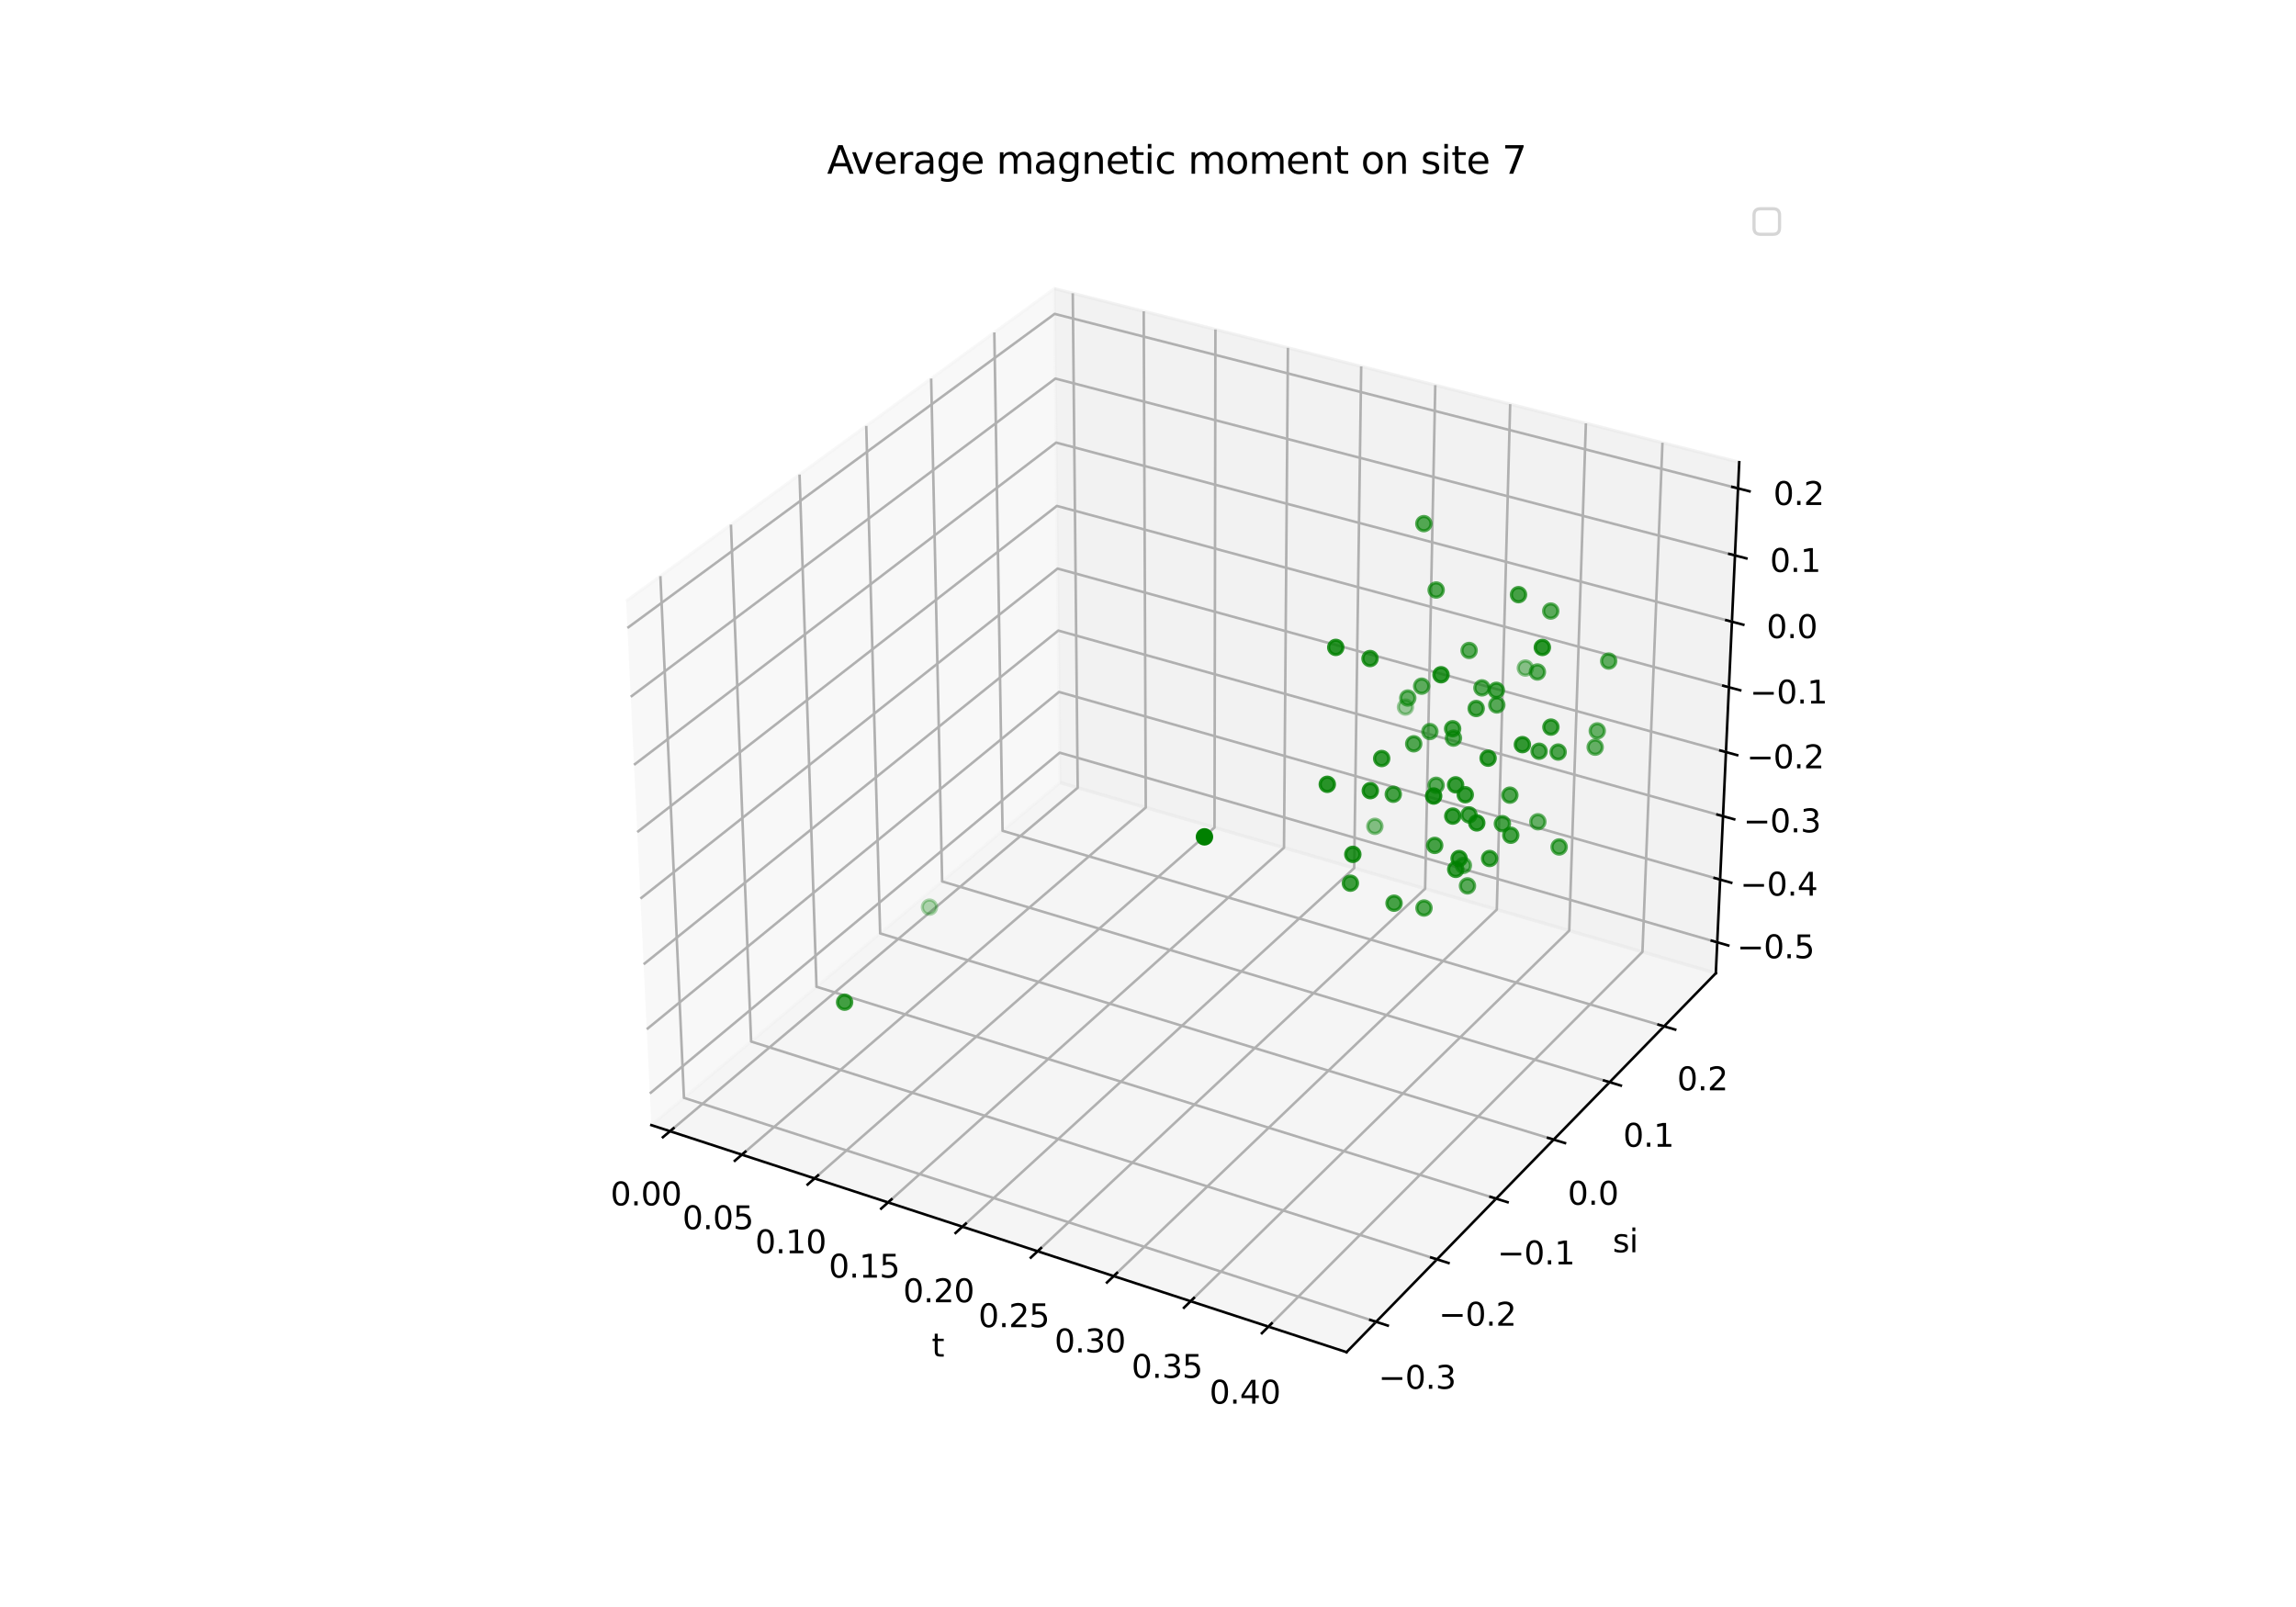 <?xml version="1.0" encoding="utf-8" standalone="no"?>
<!DOCTYPE svg PUBLIC "-//W3C//DTD SVG 1.1//EN"
  "http://www.w3.org/Graphics/SVG/1.1/DTD/svg11.dtd">
<svg xmlns:xlink="http://www.w3.org/1999/xlink" width="720pt" height="504pt" viewBox="0 0 720 504" xmlns="http://www.w3.org/2000/svg" version="1.1">
 <defs>
  <style type="text/css">*{stroke-linejoin: round; stroke-linecap: butt}</style>
 </defs>
 <g id="figure_1">
  <g id="patch_1">
   <path d="M 0 504 
L 720 504 
L 720 0 
L 0 0 
z
" style="fill: #ffffff"/>
  </g>
  <g id="patch_2">
   <path d="M 174.96 448.56 
L 563.04 448.56 
L 563.04 60.48 
L 174.96 60.48 
z
" style="fill: #ffffff"/>
  </g>
  <g id="pane3d_1">
   <g id="patch_3">
    <path d="M 204.263 352.872 
L 332.419 245.448 
L 330.638 90.525 
L 196.348 188.523 
" style="fill: #f2f2f2; opacity: 0.5; stroke: #f2f2f2; stroke-linejoin: miter"/>
   </g>
  </g>
  <g id="pane3d_2">
   <g id="patch_4">
    <path d="M 332.419 245.448 
L 538.065 305.222 
L 545.404 144.961 
L 330.638 90.525 
" style="fill: #e6e6e6; opacity: 0.5; stroke: #e6e6e6; stroke-linejoin: miter"/>
   </g>
  </g>
  <g id="pane3d_3">
   <g id="patch_5">
    <path d="M 204.263 352.872 
L 422.257 424.069 
L 538.065 305.222 
L 332.419 245.448 
" style="fill: #ececec; opacity: 0.5; stroke: #ececec; stroke-linejoin: miter"/>
   </g>
  </g>
  <g id="axis3d_1">
   <g id="line2d_1">
    <path d="M 204.263 352.872 
L 422.257 424.069 
" style="fill: none; stroke: #000000; stroke-width: 0.8; stroke-linecap: square"/>
   </g>
   <g id="text_1">
    <!-- t -->
    <g transform="translate(292.177 425.472) scale(0.1 -0.1)">
     <defs>
      <path id="DejaVuSans-74" d="M 1172 4494 
L 1172 3500 
L 2356 3500 
L 2356 3053 
L 1172 3053 
L 1172 1153 
Q 1172 725 1289 603 
Q 1406 481 1766 481 
L 2356 481 
L 2356 0 
L 1766 0 
Q 1100 0 847 248 
Q 594 497 594 1153 
L 594 3053 
L 172 3053 
L 172 3500 
L 594 3500 
L 594 4494 
L 1172 4494 
z
" transform="scale(0.016)"/>
     </defs>
     <use xlink:href="#DejaVuSans-74"/>
    </g>
   </g>
   <g id="Line3DCollection_1">
    <path d="M 210.107 354.781 
L 337.956 247.058 
L 336.408 91.987 
" style="fill: none; stroke: #b0b0b0; stroke-width: 0.8"/>
    <path d="M 232.646 362.142 
L 359.298 253.261 
L 358.657 97.627 
" style="fill: none; stroke: #b0b0b0; stroke-width: 0.8"/>
    <path d="M 255.439 369.586 
L 380.86 259.528 
L 381.146 103.327 
" style="fill: none; stroke: #b0b0b0; stroke-width: 0.8"/>
    <path d="M 278.49 377.115 
L 402.646 265.861 
L 403.877 109.089 
" style="fill: none; stroke: #b0b0b0; stroke-width: 0.8"/>
    <path d="M 301.803 384.729 
L 424.659 272.259 
L 426.856 114.913 
" style="fill: none; stroke: #b0b0b0; stroke-width: 0.8"/>
    <path d="M 325.383 392.43 
L 446.903 278.724 
L 450.087 120.801 
" style="fill: none; stroke: #b0b0b0; stroke-width: 0.8"/>
    <path d="M 349.234 400.22 
L 469.38 285.258 
L 473.572 126.754 
" style="fill: none; stroke: #b0b0b0; stroke-width: 0.8"/>
    <path d="M 373.361 408.099 
L 492.096 291.86 
L 497.318 132.773 
" style="fill: none; stroke: #b0b0b0; stroke-width: 0.8"/>
    <path d="M 397.769 416.071 
L 515.054 298.533 
L 521.327 138.859 
" style="fill: none; stroke: #b0b0b0; stroke-width: 0.8"/>
   </g>
   <g id="xtick_1">
    <g id="line2d_2">
     <path d="M 211.22 353.843 
L 207.876 356.66 
" style="fill: none; stroke: #000000; stroke-width: 0.8; stroke-linecap: square"/>
    </g>
    <g id="text_2">
     <!-- 0.00 -->
     <g transform="translate(191.449 378.037) scale(0.1 -0.1)">
      <defs>
       <path id="DejaVuSans-30" d="M 2034 4250 
Q 1547 4250 1301 3770 
Q 1056 3291 1056 2328 
Q 1056 1369 1301 889 
Q 1547 409 2034 409 
Q 2525 409 2770 889 
Q 3016 1369 3016 2328 
Q 3016 3291 2770 3770 
Q 2525 4250 2034 4250 
z
M 2034 4750 
Q 2819 4750 3233 4129 
Q 3647 3509 3647 2328 
Q 3647 1150 3233 529 
Q 2819 -91 2034 -91 
Q 1250 -91 836 529 
Q 422 1150 422 2328 
Q 422 3509 836 4129 
Q 1250 4750 2034 4750 
z
" transform="scale(0.016)"/>
       <path id="DejaVuSans-2e" d="M 684 794 
L 1344 794 
L 1344 0 
L 684 0 
L 684 794 
z
" transform="scale(0.016)"/>
      </defs>
      <use xlink:href="#DejaVuSans-30"/>
      <use xlink:href="#DejaVuSans-2e" x="63.623"/>
      <use xlink:href="#DejaVuSans-30" x="95.41"/>
      <use xlink:href="#DejaVuSans-30" x="159.033"/>
     </g>
    </g>
   </g>
   <g id="xtick_2">
    <g id="line2d_3">
     <path d="M 233.75 361.194 
L 230.435 364.043 
" style="fill: none; stroke: #000000; stroke-width: 0.8; stroke-linecap: square"/>
    </g>
    <g id="text_3">
     <!-- 0.05 -->
     <g transform="translate(214.004 385.505) scale(0.1 -0.1)">
      <defs>
       <path id="DejaVuSans-35" d="M 691 4666 
L 3169 4666 
L 3169 4134 
L 1269 4134 
L 1269 2991 
Q 1406 3038 1543 3061 
Q 1681 3084 1819 3084 
Q 2600 3084 3056 2656 
Q 3513 2228 3513 1497 
Q 3513 744 3044 326 
Q 2575 -91 1722 -91 
Q 1428 -91 1123 -41 
Q 819 9 494 109 
L 494 744 
Q 775 591 1075 516 
Q 1375 441 1709 441 
Q 2250 441 2565 725 
Q 2881 1009 2881 1497 
Q 2881 1984 2565 2268 
Q 2250 2553 1709 2553 
Q 1456 2553 1204 2497 
Q 953 2441 691 2322 
L 691 4666 
z
" transform="scale(0.016)"/>
      </defs>
      <use xlink:href="#DejaVuSans-30"/>
      <use xlink:href="#DejaVuSans-2e" x="63.623"/>
      <use xlink:href="#DejaVuSans-30" x="95.41"/>
      <use xlink:href="#DejaVuSans-35" x="159.033"/>
     </g>
    </g>
   </g>
   <g id="xtick_3">
    <g id="line2d_4">
     <path d="M 256.532 368.627 
L 253.249 371.509 
" style="fill: none; stroke: #000000; stroke-width: 0.8; stroke-linecap: square"/>
    </g>
    <g id="text_4">
     <!-- 0.10 -->
     <g transform="translate(236.813 393.057) scale(0.1 -0.1)">
      <defs>
       <path id="DejaVuSans-31" d="M 794 531 
L 1825 531 
L 1825 4091 
L 703 3866 
L 703 4441 
L 1819 4666 
L 2450 4666 
L 2450 531 
L 3481 531 
L 3481 0 
L 794 0 
L 794 531 
z
" transform="scale(0.016)"/>
      </defs>
      <use xlink:href="#DejaVuSans-30"/>
      <use xlink:href="#DejaVuSans-2e" x="63.623"/>
      <use xlink:href="#DejaVuSans-31" x="95.41"/>
      <use xlink:href="#DejaVuSans-30" x="159.033"/>
     </g>
    </g>
   </g>
   <g id="xtick_4">
    <g id="line2d_5">
     <path d="M 279.573 376.145 
L 276.321 379.059 
" style="fill: none; stroke: #000000; stroke-width: 0.8; stroke-linecap: square"/>
    </g>
    <g id="text_5">
     <!-- 0.15 -->
     <g transform="translate(259.881 400.695) scale(0.1 -0.1)">
      <use xlink:href="#DejaVuSans-30"/>
      <use xlink:href="#DejaVuSans-2e" x="63.623"/>
      <use xlink:href="#DejaVuSans-31" x="95.41"/>
      <use xlink:href="#DejaVuSans-35" x="159.033"/>
     </g>
    </g>
   </g>
   <g id="xtick_5">
    <g id="line2d_6">
     <path d="M 302.875 383.748 
L 299.655 386.695 
" style="fill: none; stroke: #000000; stroke-width: 0.8; stroke-linecap: square"/>
    </g>
    <g id="text_6">
     <!-- 0.20 -->
     <g transform="translate(283.212 408.42) scale(0.1 -0.1)">
      <defs>
       <path id="DejaVuSans-32" d="M 1228 531 
L 3431 531 
L 3431 0 
L 469 0 
L 469 531 
Q 828 903 1448 1529 
Q 2069 2156 2228 2338 
Q 2531 2678 2651 2914 
Q 2772 3150 2772 3378 
Q 2772 3750 2511 3984 
Q 2250 4219 1831 4219 
Q 1534 4219 1204 4116 
Q 875 4013 500 3803 
L 500 4441 
Q 881 4594 1212 4672 
Q 1544 4750 1819 4750 
Q 2544 4750 2975 4387 
Q 3406 4025 3406 3419 
Q 3406 3131 3298 2873 
Q 3191 2616 2906 2266 
Q 2828 2175 2409 1742 
Q 1991 1309 1228 531 
z
" transform="scale(0.016)"/>
      </defs>
      <use xlink:href="#DejaVuSans-30"/>
      <use xlink:href="#DejaVuSans-2e" x="63.623"/>
      <use xlink:href="#DejaVuSans-32" x="95.41"/>
      <use xlink:href="#DejaVuSans-30" x="159.033"/>
     </g>
    </g>
   </g>
   <g id="xtick_6">
    <g id="line2d_7">
     <path d="M 326.443 391.437 
L 323.257 394.419 
" style="fill: none; stroke: #000000; stroke-width: 0.8; stroke-linecap: square"/>
    </g>
    <g id="text_7">
     <!-- 0.25 -->
     <g transform="translate(306.811 416.233) scale(0.1 -0.1)">
      <use xlink:href="#DejaVuSans-30"/>
      <use xlink:href="#DejaVuSans-2e" x="63.623"/>
      <use xlink:href="#DejaVuSans-32" x="95.41"/>
      <use xlink:href="#DejaVuSans-35" x="159.033"/>
     </g>
    </g>
   </g>
   <g id="xtick_7">
    <g id="line2d_8">
     <path d="M 350.283 399.216 
L 347.131 402.231 
" style="fill: none; stroke: #000000; stroke-width: 0.8; stroke-linecap: square"/>
    </g>
    <g id="text_8">
     <!-- 0.30 -->
     <g transform="translate(330.681 424.137) scale(0.1 -0.1)">
      <defs>
       <path id="DejaVuSans-33" d="M 2597 2516 
Q 3050 2419 3304 2112 
Q 3559 1806 3559 1356 
Q 3559 666 3084 287 
Q 2609 -91 1734 -91 
Q 1441 -91 1130 -33 
Q 819 25 488 141 
L 488 750 
Q 750 597 1062 519 
Q 1375 441 1716 441 
Q 2309 441 2620 675 
Q 2931 909 2931 1356 
Q 2931 1769 2642 2001 
Q 2353 2234 1838 2234 
L 1294 2234 
L 1294 2753 
L 1863 2753 
Q 2328 2753 2575 2939 
Q 2822 3125 2822 3475 
Q 2822 3834 2567 4026 
Q 2313 4219 1838 4219 
Q 1578 4219 1281 4162 
Q 984 4106 628 3988 
L 628 4550 
Q 988 4650 1302 4700 
Q 1616 4750 1894 4750 
Q 2613 4750 3031 4423 
Q 3450 4097 3450 3541 
Q 3450 3153 3228 2886 
Q 3006 2619 2597 2516 
z
" transform="scale(0.016)"/>
      </defs>
      <use xlink:href="#DejaVuSans-30"/>
      <use xlink:href="#DejaVuSans-2e" x="63.623"/>
      <use xlink:href="#DejaVuSans-33" x="95.41"/>
      <use xlink:href="#DejaVuSans-30" x="159.033"/>
     </g>
    </g>
   </g>
   <g id="xtick_8">
    <g id="line2d_9">
     <path d="M 374.398 407.084 
L 371.282 410.135 
" style="fill: none; stroke: #000000; stroke-width: 0.8; stroke-linecap: square"/>
    </g>
    <g id="text_9">
     <!-- 0.35 -->
     <g transform="translate(354.829 432.132) scale(0.1 -0.1)">
      <use xlink:href="#DejaVuSans-30"/>
      <use xlink:href="#DejaVuSans-2e" x="63.623"/>
      <use xlink:href="#DejaVuSans-33" x="95.41"/>
      <use xlink:href="#DejaVuSans-35" x="159.033"/>
     </g>
    </g>
   </g>
   <g id="xtick_9">
    <g id="line2d_10">
     <path d="M 398.794 415.044 
L 395.714 418.13 
" style="fill: none; stroke: #000000; stroke-width: 0.8; stroke-linecap: square"/>
    </g>
    <g id="text_10">
     <!-- 0.40 -->
     <g transform="translate(379.258 440.221) scale(0.1 -0.1)">
      <defs>
       <path id="DejaVuSans-34" d="M 2419 4116 
L 825 1625 
L 2419 1625 
L 2419 4116 
z
M 2253 4666 
L 3047 4666 
L 3047 1625 
L 3713 1625 
L 3713 1100 
L 3047 1100 
L 3047 0 
L 2419 0 
L 2419 1100 
L 313 1100 
L 313 1709 
L 2253 4666 
z
" transform="scale(0.016)"/>
      </defs>
      <use xlink:href="#DejaVuSans-30"/>
      <use xlink:href="#DejaVuSans-2e" x="63.623"/>
      <use xlink:href="#DejaVuSans-34" x="95.41"/>
      <use xlink:href="#DejaVuSans-30" x="159.033"/>
     </g>
    </g>
   </g>
  </g>
  <g id="axis3d_2">
   <g id="line2d_11">
    <path d="M 538.065 305.222 
L 422.257 424.069 
" style="fill: none; stroke: #000000; stroke-width: 0.8; stroke-linecap: square"/>
   </g>
   <g id="text_11">
    <!-- si -->
    <g transform="translate(505.72 392.744) scale(0.1 -0.1)">
     <defs>
      <path id="DejaVuSans-73" d="M 2834 3397 
L 2834 2853 
Q 2591 2978 2328 3040 
Q 2066 3103 1784 3103 
Q 1356 3103 1142 2972 
Q 928 2841 928 2578 
Q 928 2378 1081 2264 
Q 1234 2150 1697 2047 
L 1894 2003 
Q 2506 1872 2764 1633 
Q 3022 1394 3022 966 
Q 3022 478 2636 193 
Q 2250 -91 1575 -91 
Q 1294 -91 989 -36 
Q 684 19 347 128 
L 347 722 
Q 666 556 975 473 
Q 1284 391 1588 391 
Q 1994 391 2212 530 
Q 2431 669 2431 922 
Q 2431 1156 2273 1281 
Q 2116 1406 1581 1522 
L 1381 1569 
Q 847 1681 609 1914 
Q 372 2147 372 2553 
Q 372 3047 722 3315 
Q 1072 3584 1716 3584 
Q 2034 3584 2315 3537 
Q 2597 3491 2834 3397 
z
" transform="scale(0.016)"/>
      <path id="DejaVuSans-69" d="M 603 3500 
L 1178 3500 
L 1178 0 
L 603 0 
L 603 3500 
z
M 603 4863 
L 1178 4863 
L 1178 4134 
L 603 4134 
L 603 4863 
z
" transform="scale(0.016)"/>
     </defs>
     <use xlink:href="#DejaVuSans-73"/>
     <use xlink:href="#DejaVuSans-69" x="52.1"/>
    </g>
   </g>
   <g id="Line3DCollection_2">
    <path d="M 207.091 180.683 
L 214.479 344.308 
L 431.527 414.556 
" style="fill: none; stroke: #b0b0b0; stroke-width: 0.8"/>
    <path d="M 229.218 164.536 
L 235.542 326.653 
L 450.617 394.965 
" style="fill: none; stroke: #b0b0b0; stroke-width: 0.8"/>
    <path d="M 250.729 148.839 
L 256.043 309.469 
L 469.171 375.924 
" style="fill: none; stroke: #b0b0b0; stroke-width: 0.8"/>
    <path d="M 271.648 133.573 
L 276.004 292.737 
L 487.211 357.41 
" style="fill: none; stroke: #b0b0b0; stroke-width: 0.8"/>
    <path d="M 292 118.721 
L 295.446 276.44 
L 504.759 339.401 
" style="fill: none; stroke: #b0b0b0; stroke-width: 0.8"/>
    <path d="M 311.807 104.266 
L 314.39 260.561 
L 521.835 321.878 
" style="fill: none; stroke: #b0b0b0; stroke-width: 0.8"/>
   </g>
   <g id="xtick_10">
    <g id="line2d_12">
     <path d="M 429.698 413.964 
L 435.19 415.741 
" style="fill: none; stroke: #000000; stroke-width: 0.8; stroke-linecap: square"/>
    </g>
    <g id="text_12">
     <!-- −0.3 -->
     <g transform="translate(432.252 435.562) scale(0.1 -0.1)">
      <defs>
       <path id="DejaVuSans-2212" d="M 678 2272 
L 4684 2272 
L 4684 1741 
L 678 1741 
L 678 2272 
z
" transform="scale(0.016)"/>
      </defs>
      <use xlink:href="#DejaVuSans-2212"/>
      <use xlink:href="#DejaVuSans-30" x="83.789"/>
      <use xlink:href="#DejaVuSans-2e" x="147.412"/>
      <use xlink:href="#DejaVuSans-33" x="179.199"/>
     </g>
    </g>
   </g>
   <g id="xtick_11">
    <g id="line2d_13">
     <path d="M 448.806 394.39 
L 454.244 396.117 
" style="fill: none; stroke: #000000; stroke-width: 0.8; stroke-linecap: square"/>
    </g>
    <g id="text_13">
     <!-- −0.2 -->
     <g transform="translate(451.167 415.772) scale(0.1 -0.1)">
      <use xlink:href="#DejaVuSans-2212"/>
      <use xlink:href="#DejaVuSans-30" x="83.789"/>
      <use xlink:href="#DejaVuSans-2e" x="147.412"/>
      <use xlink:href="#DejaVuSans-32" x="179.199"/>
     </g>
    </g>
   </g>
   <g id="xtick_12">
    <g id="line2d_14">
     <path d="M 467.378 375.365 
L 472.762 377.044 
" style="fill: none; stroke: #000000; stroke-width: 0.8; stroke-linecap: square"/>
    </g>
    <g id="text_14">
     <!-- −0.1 -->
     <g transform="translate(469.55 396.538) scale(0.1 -0.1)">
      <use xlink:href="#DejaVuSans-2212"/>
      <use xlink:href="#DejaVuSans-30" x="83.789"/>
      <use xlink:href="#DejaVuSans-2e" x="147.412"/>
      <use xlink:href="#DejaVuSans-31" x="179.199"/>
     </g>
    </g>
   </g>
   <g id="xtick_13">
    <g id="line2d_15">
     <path d="M 485.435 356.866 
L 490.768 358.499 
" style="fill: none; stroke: #000000; stroke-width: 0.8; stroke-linecap: square"/>
    </g>
    <g id="text_15">
     <!-- 0.0 -->
     <g transform="translate(491.614 377.837) scale(0.1 -0.1)">
      <use xlink:href="#DejaVuSans-30"/>
      <use xlink:href="#DejaVuSans-2e" x="63.623"/>
      <use xlink:href="#DejaVuSans-30" x="95.41"/>
     </g>
    </g>
   </g>
   <g id="xtick_14">
    <g id="line2d_16">
     <path d="M 503.001 338.872 
L 508.282 340.461 
" style="fill: none; stroke: #000000; stroke-width: 0.8; stroke-linecap: square"/>
    </g>
    <g id="text_16">
     <!-- 0.1 -->
     <g transform="translate(509 359.646) scale(0.1 -0.1)">
      <use xlink:href="#DejaVuSans-30"/>
      <use xlink:href="#DejaVuSans-2e" x="63.623"/>
      <use xlink:href="#DejaVuSans-31" x="95.41"/>
     </g>
    </g>
   </g>
   <g id="xtick_15">
    <g id="line2d_17">
     <path d="M 520.093 321.363 
L 525.323 322.909 
" style="fill: none; stroke: #000000; stroke-width: 0.8; stroke-linecap: square"/>
    </g>
    <g id="text_17">
     <!-- 0.2 -->
     <g transform="translate(525.918 341.945) scale(0.1 -0.1)">
      <use xlink:href="#DejaVuSans-30"/>
      <use xlink:href="#DejaVuSans-2e" x="63.623"/>
      <use xlink:href="#DejaVuSans-32" x="95.41"/>
     </g>
    </g>
   </g>
  </g>
  <g id="axis3d_3">
   <g id="line2d_18">
    <path d="M 538.065 305.222 
L 545.404 144.961 
" style="fill: none; stroke: #000000; stroke-width: 0.8; stroke-linecap: square"/>
   </g>
   <g id="Line3DCollection_3">
    <path d="M 538.509 295.528 
L 332.311 236.059 
L 203.785 342.947 
" style="fill: none; stroke: #b0b0b0; stroke-width: 0.8"/>
    <path d="M 539.41 275.86 
L 332.092 217.016 
L 202.815 322.803 
" style="fill: none; stroke: #b0b0b0; stroke-width: 0.8"/>
    <path d="M 540.32 255.975 
L 331.871 197.772 
L 201.834 302.428 
" style="fill: none; stroke: #b0b0b0; stroke-width: 0.8"/>
    <path d="M 541.241 235.869 
L 331.648 178.325 
L 200.841 281.818 
" style="fill: none; stroke: #b0b0b0; stroke-width: 0.8"/>
    <path d="M 542.172 215.54 
L 331.422 158.672 
L 199.837 260.97 
" style="fill: none; stroke: #b0b0b0; stroke-width: 0.8"/>
    <path d="M 543.113 194.982 
L 331.193 138.809 
L 198.821 239.879 
" style="fill: none; stroke: #b0b0b0; stroke-width: 0.8"/>
    <path d="M 544.065 174.192 
L 330.962 118.733 
L 197.794 218.541 
" style="fill: none; stroke: #b0b0b0; stroke-width: 0.8"/>
    <path d="M 545.028 153.167 
L 330.729 98.441 
L 196.754 196.951 
" style="fill: none; stroke: #b0b0b0; stroke-width: 0.8"/>
   </g>
   <g id="xtick_16">
    <g id="line2d_19">
     <path d="M 536.778 295.029 
L 541.975 296.528 
" style="fill: none; stroke: #000000; stroke-width: 0.8; stroke-linecap: square"/>
    </g>
    <g id="text_18">
     <!-- −0.5 -->
     <g transform="translate(544.682 300.532) scale(0.1 -0.1)">
      <use xlink:href="#DejaVuSans-2212"/>
      <use xlink:href="#DejaVuSans-30" x="83.789"/>
      <use xlink:href="#DejaVuSans-2e" x="147.412"/>
      <use xlink:href="#DejaVuSans-35" x="179.199"/>
     </g>
    </g>
   </g>
   <g id="xtick_17">
    <g id="line2d_20">
     <path d="M 537.669 275.366 
L 542.895 276.849 
" style="fill: none; stroke: #000000; stroke-width: 0.8; stroke-linecap: square"/>
    </g>
    <g id="text_19">
     <!-- −0.4 -->
     <g transform="translate(545.681 280.891) scale(0.1 -0.1)">
      <use xlink:href="#DejaVuSans-2212"/>
      <use xlink:href="#DejaVuSans-30" x="83.789"/>
      <use xlink:href="#DejaVuSans-2e" x="147.412"/>
      <use xlink:href="#DejaVuSans-34" x="179.199"/>
     </g>
    </g>
   </g>
   <g id="xtick_18">
    <g id="line2d_21">
     <path d="M 538.57 255.486 
L 543.826 256.954 
" style="fill: none; stroke: #000000; stroke-width: 0.8; stroke-linecap: square"/>
    </g>
    <g id="text_20">
     <!-- −0.3 -->
     <g transform="translate(546.691 261.033) scale(0.1 -0.1)">
      <use xlink:href="#DejaVuSans-2212"/>
      <use xlink:href="#DejaVuSans-30" x="83.789"/>
      <use xlink:href="#DejaVuSans-2e" x="147.412"/>
      <use xlink:href="#DejaVuSans-33" x="179.199"/>
     </g>
    </g>
   </g>
   <g id="xtick_19">
    <g id="line2d_22">
     <path d="M 539.48 235.386 
L 544.767 236.837 
" style="fill: none; stroke: #000000; stroke-width: 0.8; stroke-linecap: square"/>
    </g>
    <g id="text_21">
     <!-- −0.2 -->
     <g transform="translate(547.712 240.955) scale(0.1 -0.1)">
      <use xlink:href="#DejaVuSans-2212"/>
      <use xlink:href="#DejaVuSans-30" x="83.789"/>
      <use xlink:href="#DejaVuSans-2e" x="147.412"/>
      <use xlink:href="#DejaVuSans-32" x="179.199"/>
     </g>
    </g>
   </g>
   <g id="xtick_20">
    <g id="line2d_23">
     <path d="M 540.401 215.062 
L 545.718 216.496 
" style="fill: none; stroke: #000000; stroke-width: 0.8; stroke-linecap: square"/>
    </g>
    <g id="text_22">
     <!-- −0.1 -->
     <g transform="translate(548.745 220.654) scale(0.1 -0.1)">
      <use xlink:href="#DejaVuSans-2212"/>
      <use xlink:href="#DejaVuSans-30" x="83.789"/>
      <use xlink:href="#DejaVuSans-2e" x="147.412"/>
      <use xlink:href="#DejaVuSans-31" x="179.199"/>
     </g>
    </g>
   </g>
   <g id="xtick_21">
    <g id="line2d_24">
     <path d="M 541.332 194.51 
L 546.68 195.927 
" style="fill: none; stroke: #000000; stroke-width: 0.8; stroke-linecap: square"/>
    </g>
    <g id="text_23">
     <!-- 0.0 -->
     <g transform="translate(553.979 200.126) scale(0.1 -0.1)">
      <use xlink:href="#DejaVuSans-30"/>
      <use xlink:href="#DejaVuSans-2e" x="63.623"/>
      <use xlink:href="#DejaVuSans-30" x="95.41"/>
     </g>
    </g>
   </g>
   <g id="xtick_22">
    <g id="line2d_25">
     <path d="M 542.274 173.726 
L 547.653 175.126 
" style="fill: none; stroke: #000000; stroke-width: 0.8; stroke-linecap: square"/>
    </g>
    <g id="text_24">
     <!-- 0.1 -->
     <g transform="translate(555.034 179.367) scale(0.1 -0.1)">
      <use xlink:href="#DejaVuSans-30"/>
      <use xlink:href="#DejaVuSans-2e" x="63.623"/>
      <use xlink:href="#DejaVuSans-31" x="95.41"/>
     </g>
    </g>
   </g>
   <g id="xtick_23">
    <g id="line2d_26">
     <path d="M 543.226 152.707 
L 548.637 154.089 
" style="fill: none; stroke: #000000; stroke-width: 0.8; stroke-linecap: square"/>
    </g>
    <g id="text_25">
     <!-- 0.2 -->
     <g transform="translate(556.102 158.374) scale(0.1 -0.1)">
      <use xlink:href="#DejaVuSans-30"/>
      <use xlink:href="#DejaVuSans-2e" x="63.623"/>
      <use xlink:href="#DejaVuSans-32" x="95.41"/>
     </g>
    </g>
   </g>
  </g>
  <g id="axes_1">
   <g id="Path3DCollection_1">
    <defs>
     <path id="C0_0_4d0beed4dd" d="M 0 2.236 
C 0.593 2.236 1.162 2 1.581 1.581 
C 2 1.162 2.236 0.593 2.236 -0 
C 2.236 -0.593 2 -1.162 1.581 -1.581 
C 1.162 -2 0.593 -2.236 0 -2.236 
C -0.593 -2.236 -1.162 -2 -1.581 -1.581 
C -2 -1.162 -2.236 -0.593 -2.236 0 
C -2.236 0.593 -2 1.162 -1.581 1.581 
C -1.162 2 -0.593 2.236 0 2.236 
z
"/>
    </defs>
    <g clip-path="url(#p890b79ab49)">
     <use xlink:href="#C0_0_4d0beed4dd" x="291.469" y="284.499" style="fill: #008000; fill-opacity: 0.3; stroke: #008000; stroke-opacity: 0.3"/>
    </g>
    <g clip-path="url(#p890b79ab49)">
     <use xlink:href="#C0_0_4d0beed4dd" x="440.736" y="221.759" style="fill: #008000; fill-opacity: 0.368; stroke: #008000; stroke-opacity: 0.368"/>
    </g>
    <g clip-path="url(#p890b79ab49)">
     <use xlink:href="#C0_0_4d0beed4dd" x="478.335" y="209.514" style="fill: #008000; fill-opacity: 0.447; stroke: #008000; stroke-opacity: 0.447"/>
    </g>
    <g clip-path="url(#p890b79ab49)">
     <use xlink:href="#C0_0_4d0beed4dd" x="431.142" y="259.16" style="fill: #008000; fill-opacity: 0.468; stroke: #008000; stroke-opacity: 0.468"/>
    </g>
    <g clip-path="url(#p890b79ab49)">
     <use xlink:href="#C0_0_4d0beed4dd" x="500.886" y="229.227" style="fill: #008000; fill-opacity: 0.576; stroke: #008000; stroke-opacity: 0.576"/>
    </g>
    <g clip-path="url(#p890b79ab49)">
     <use xlink:href="#C0_0_4d0beed4dd" x="482.26" y="257.728" style="fill: #008000; fill-opacity: 0.583; stroke: #008000; stroke-opacity: 0.583"/>
    </g>
    <g clip-path="url(#p890b79ab49)">
     <use xlink:href="#C0_0_4d0beed4dd" x="458.91" y="271.414" style="fill: #008000; fill-opacity: 0.584; stroke: #008000; stroke-opacity: 0.584"/>
    </g>
    <g clip-path="url(#p890b79ab49)">
     <use xlink:href="#C0_0_4d0beed4dd" x="500.228" y="234.337" style="fill: #008000; fill-opacity: 0.587; stroke: #008000; stroke-opacity: 0.587"/>
    </g>
    <g clip-path="url(#p890b79ab49)">
     <use xlink:href="#C0_0_4d0beed4dd" x="441.467" y="218.923" style="fill: #008000; fill-opacity: 0.592; stroke: #008000; stroke-opacity: 0.592"/>
    </g>
    <g clip-path="url(#p890b79ab49)">
     <use xlink:href="#C0_0_4d0beed4dd" x="448.394" y="229.43" style="fill: #008000; fill-opacity: 0.603; stroke: #008000; stroke-opacity: 0.603"/>
    </g>
    <g clip-path="url(#p890b79ab49)">
     <use xlink:href="#C0_0_4d0beed4dd" x="504.471" y="207.326" style="fill: #008000; fill-opacity: 0.607; stroke: #008000; stroke-opacity: 0.607"/>
    </g>
    <g clip-path="url(#p890b79ab49)">
     <use xlink:href="#C0_0_4d0beed4dd" x="445.819" y="215.201" style="fill: #008000; fill-opacity: 0.618; stroke: #008000; stroke-opacity: 0.618"/>
    </g>
    <g clip-path="url(#p890b79ab49)">
     <use xlink:href="#C0_0_4d0beed4dd" x="482.112" y="210.755" style="fill: #008000; fill-opacity: 0.62; stroke: #008000; stroke-opacity: 0.62"/>
    </g>
    <g clip-path="url(#p890b79ab49)">
     <use xlink:href="#C0_0_4d0beed4dd" x="486.296" y="191.64" style="fill: #008000; fill-opacity: 0.622; stroke: #008000; stroke-opacity: 0.622"/>
    </g>
    <g clip-path="url(#p890b79ab49)">
     <use xlink:href="#C0_0_4d0beed4dd" x="460.183" y="277.835" style="fill: #008000; fill-opacity: 0.629; stroke: #008000; stroke-opacity: 0.629"/>
    </g>
    <g clip-path="url(#p890b79ab49)">
     <use xlink:href="#C0_0_4d0beed4dd" x="460.702" y="204.002" style="fill: #008000; fill-opacity: 0.632; stroke: #008000; stroke-opacity: 0.632"/>
    </g>
    <g clip-path="url(#p890b79ab49)">
     <use xlink:href="#C0_0_4d0beed4dd" x="450.353" y="246.287" style="fill: #008000; fill-opacity: 0.633; stroke: #008000; stroke-opacity: 0.633"/>
    </g>
    <g clip-path="url(#p890b79ab49)">
     <use xlink:href="#C0_0_4d0beed4dd" x="469.383" y="221.092" style="fill: #008000; fill-opacity: 0.637; stroke: #008000; stroke-opacity: 0.637"/>
    </g>
    <g clip-path="url(#p890b79ab49)">
     <use xlink:href="#C0_0_4d0beed4dd" x="464.718" y="215.74" style="fill: #008000; fill-opacity: 0.642; stroke: #008000; stroke-opacity: 0.642"/>
    </g>
    <g clip-path="url(#p890b79ab49)">
     <use xlink:href="#C0_0_4d0beed4dd" x="455.791" y="231.488" style="fill: #008000; fill-opacity: 0.644; stroke: #008000; stroke-opacity: 0.644"/>
    </g>
    <g clip-path="url(#p890b79ab49)">
     <use xlink:href="#C0_0_4d0beed4dd" x="488.926" y="265.633" style="fill: #008000; fill-opacity: 0.655; stroke: #008000; stroke-opacity: 0.655"/>
    </g>
    <g clip-path="url(#p890b79ab49)">
     <use xlink:href="#C0_0_4d0beed4dd" x="450.365" y="185.043" style="fill: #008000; fill-opacity: 0.66; stroke: #008000; stroke-opacity: 0.66"/>
    </g>
    <g clip-path="url(#p890b79ab49)">
     <use xlink:href="#C0_0_4d0beed4dd" x="446.55" y="284.782" style="fill: #008000; fill-opacity: 0.663; stroke: #008000; stroke-opacity: 0.663"/>
    </g>
    <g clip-path="url(#p890b79ab49)">
     <use xlink:href="#C0_0_4d0beed4dd" x="446.504" y="164.228" style="fill: #008000; fill-opacity: 0.664; stroke: #008000; stroke-opacity: 0.664"/>
    </g>
    <g clip-path="url(#p890b79ab49)">
     <use xlink:href="#C0_0_4d0beed4dd" x="443.327" y="233.278" style="fill: #008000; fill-opacity: 0.669; stroke: #008000; stroke-opacity: 0.669"/>
    </g>
    <g clip-path="url(#p890b79ab49)">
     <use xlink:href="#C0_0_4d0beed4dd" x="473.476" y="249.382" style="fill: #008000; fill-opacity: 0.676; stroke: #008000; stroke-opacity: 0.676"/>
    </g>
    <g clip-path="url(#p890b79ab49)">
     <use xlink:href="#C0_0_4d0beed4dd" x="488.614" y="235.863" style="fill: #008000; fill-opacity: 0.684; stroke: #008000; stroke-opacity: 0.684"/>
    </g>
    <g clip-path="url(#p890b79ab49)">
     <use xlink:href="#C0_0_4d0beed4dd" x="462.912" y="222.207" style="fill: #008000; fill-opacity: 0.698; stroke: #008000; stroke-opacity: 0.698"/>
    </g>
    <g clip-path="url(#p890b79ab49)">
     <use xlink:href="#C0_0_4d0beed4dd" x="482.642" y="235.609" style="fill: #008000; fill-opacity: 0.7; stroke: #008000; stroke-opacity: 0.7"/>
    </g>
    <g clip-path="url(#p890b79ab49)">
     <use xlink:href="#C0_0_4d0beed4dd" x="469.232" y="216.506" style="fill: #008000; fill-opacity: 0.701; stroke: #008000; stroke-opacity: 0.701"/>
    </g>
    <g clip-path="url(#p890b79ab49)">
     <use xlink:href="#C0_0_4d0beed4dd" x="471.131" y="258.33" style="fill: #008000; fill-opacity: 0.703; stroke: #008000; stroke-opacity: 0.703"/>
    </g>
    <g clip-path="url(#p890b79ab49)">
     <use xlink:href="#C0_0_4d0beed4dd" x="476.188" y="186.501" style="fill: #008000; fill-opacity: 0.711; stroke: #008000; stroke-opacity: 0.711"/>
    </g>
    <g clip-path="url(#p890b79ab49)">
     <use xlink:href="#C0_0_4d0beed4dd" x="455.525" y="228.558" style="fill: #008000; fill-opacity: 0.711; stroke: #008000; stroke-opacity: 0.711"/>
    </g>
    <g clip-path="url(#p890b79ab49)">
     <use xlink:href="#C0_0_4d0beed4dd" x="449.909" y="265.142" style="fill: #008000; fill-opacity: 0.713; stroke: #008000; stroke-opacity: 0.713"/>
    </g>
    <g clip-path="url(#p890b79ab49)">
     <use xlink:href="#C0_0_4d0beed4dd" x="437.156" y="283.268" style="fill: #008000; fill-opacity: 0.714; stroke: #008000; stroke-opacity: 0.714"/>
    </g>
    <g clip-path="url(#p890b79ab49)">
     <use xlink:href="#C0_0_4d0beed4dd" x="436.918" y="249.102" style="fill: #008000; fill-opacity: 0.714; stroke: #008000; stroke-opacity: 0.714"/>
    </g>
    <g clip-path="url(#p890b79ab49)">
     <use xlink:href="#C0_0_4d0beed4dd" x="473.754" y="261.951" style="fill: #008000; fill-opacity: 0.717; stroke: #008000; stroke-opacity: 0.717"/>
    </g>
    <g clip-path="url(#p890b79ab49)">
     <use xlink:href="#C0_0_4d0beed4dd" x="264.858" y="314.308" style="fill: #008000; fill-opacity: 0.728; stroke: #008000; stroke-opacity: 0.728"/>
    </g>
    <g clip-path="url(#p890b79ab49)">
     <use xlink:href="#C0_0_4d0beed4dd" x="467.123" y="269.245" style="fill: #008000; fill-opacity: 0.732; stroke: #008000; stroke-opacity: 0.732"/>
    </g>
    <g clip-path="url(#p890b79ab49)">
     <use xlink:href="#C0_0_4d0beed4dd" x="460.663" y="255.573" style="fill: #008000; fill-opacity: 0.733; stroke: #008000; stroke-opacity: 0.733"/>
    </g>
    <g clip-path="url(#p890b79ab49)">
     <use xlink:href="#C0_0_4d0beed4dd" x="486.348" y="228.042" style="fill: #008000; fill-opacity: 0.735; stroke: #008000; stroke-opacity: 0.735"/>
    </g>
    <g clip-path="url(#p890b79ab49)">
     <use xlink:href="#C0_0_4d0beed4dd" x="423.469" y="276.991" style="fill: #008000; fill-opacity: 0.75; stroke: #008000; stroke-opacity: 0.75"/>
    </g>
    <g clip-path="url(#p890b79ab49)">
     <use xlink:href="#C0_0_4d0beed4dd" x="456.505" y="272.659" style="fill: #008000; fill-opacity: 0.775; stroke: #008000; stroke-opacity: 0.775"/>
    </g>
    <g clip-path="url(#p890b79ab49)">
     <use xlink:href="#C0_0_4d0beed4dd" x="456.467" y="246.151" style="fill: #008000; fill-opacity: 0.779; stroke: #008000; stroke-opacity: 0.779"/>
    </g>
    <g clip-path="url(#p890b79ab49)">
     <use xlink:href="#C0_0_4d0beed4dd" x="459.488" y="249.253" style="fill: #008000; fill-opacity: 0.779; stroke: #008000; stroke-opacity: 0.779"/>
    </g>
    <g clip-path="url(#p890b79ab49)">
     <use xlink:href="#C0_0_4d0beed4dd" x="433.281" y="237.892" style="fill: #008000; fill-opacity: 0.78; stroke: #008000; stroke-opacity: 0.78"/>
    </g>
    <g clip-path="url(#p890b79ab49)">
     <use xlink:href="#C0_0_4d0beed4dd" x="466.65" y="237.784" style="fill: #008000; fill-opacity: 0.784; stroke: #008000; stroke-opacity: 0.784"/>
    </g>
    <g clip-path="url(#p890b79ab49)">
     <use xlink:href="#C0_0_4d0beed4dd" x="429.623" y="206.533" style="fill: #008000; fill-opacity: 0.785; stroke: #008000; stroke-opacity: 0.785"/>
    </g>
    <g clip-path="url(#p890b79ab49)">
     <use xlink:href="#C0_0_4d0beed4dd" x="455.569" y="255.952" style="fill: #008000; fill-opacity: 0.788; stroke: #008000; stroke-opacity: 0.788"/>
    </g>
    <g clip-path="url(#p890b79ab49)">
     <use xlink:href="#C0_0_4d0beed4dd" x="477.405" y="233.537" style="fill: #008000; fill-opacity: 0.791; stroke: #008000; stroke-opacity: 0.791"/>
    </g>
    <g clip-path="url(#p890b79ab49)">
     <use xlink:href="#C0_0_4d0beed4dd" x="457.556" y="269.258" style="fill: #008000; fill-opacity: 0.8; stroke: #008000; stroke-opacity: 0.8"/>
    </g>
    <g clip-path="url(#p890b79ab49)">
     <use xlink:href="#C0_0_4d0beed4dd" x="451.884" y="211.616" style="fill: #008000; fill-opacity: 0.81; stroke: #008000; stroke-opacity: 0.81"/>
    </g>
    <g clip-path="url(#p890b79ab49)">
     <use xlink:href="#C0_0_4d0beed4dd" x="463.096" y="258.086" style="fill: #008000; fill-opacity: 0.811; stroke: #008000; stroke-opacity: 0.811"/>
    </g>
    <g clip-path="url(#p890b79ab49)">
     <use xlink:href="#C0_0_4d0beed4dd" x="424.229" y="267.948" style="fill: #008000; fill-opacity: 0.821; stroke: #008000; stroke-opacity: 0.821"/>
    </g>
    <g clip-path="url(#p890b79ab49)">
     <use xlink:href="#C0_0_4d0beed4dd" x="483.66" y="203.053" style="fill: #008000; fill-opacity: 0.822; stroke: #008000; stroke-opacity: 0.822"/>
    </g>
    <g clip-path="url(#p890b79ab49)">
     <use xlink:href="#C0_0_4d0beed4dd" x="429.711" y="247.973" style="fill: #008000; fill-opacity: 0.823; stroke: #008000; stroke-opacity: 0.823"/>
    </g>
    <g clip-path="url(#p890b79ab49)">
     <use xlink:href="#C0_0_4d0beed4dd" x="418.879" y="203.04" style="fill: #008000; fill-opacity: 0.832; stroke: #008000; stroke-opacity: 0.832"/>
    </g>
    <g clip-path="url(#p890b79ab49)">
     <use xlink:href="#C0_0_4d0beed4dd" x="416.222" y="245.983" style="fill: #008000; fill-opacity: 0.835; stroke: #008000; stroke-opacity: 0.835"/>
    </g>
    <g clip-path="url(#p890b79ab49)">
     <use xlink:href="#C0_0_4d0beed4dd" x="449.578" y="249.656" style="fill: #008000; fill-opacity: 0.856; stroke: #008000; stroke-opacity: 0.856"/>
    </g>
    <g clip-path="url(#p890b79ab49)">
     <use xlink:href="#C0_0_4d0beed4dd" x="377.705" y="262.46" style="fill: #008000; stroke: #008000"/>
    </g>
   </g>
   <g id="text_26">
    <!-- Average magnetic moment on site 7 -->
    <g transform="translate(259.349 54.48) scale(0.12 -0.12)">
     <defs>
      <path id="DejaVuSans-41" d="M 2188 4044 
L 1331 1722 
L 3047 1722 
L 2188 4044 
z
M 1831 4666 
L 2547 4666 
L 4325 0 
L 3669 0 
L 3244 1197 
L 1141 1197 
L 716 0 
L 50 0 
L 1831 4666 
z
" transform="scale(0.016)"/>
      <path id="DejaVuSans-76" d="M 191 3500 
L 800 3500 
L 1894 563 
L 2988 3500 
L 3597 3500 
L 2284 0 
L 1503 0 
L 191 3500 
z
" transform="scale(0.016)"/>
      <path id="DejaVuSans-65" d="M 3597 1894 
L 3597 1613 
L 953 1613 
Q 991 1019 1311 708 
Q 1631 397 2203 397 
Q 2534 397 2845 478 
Q 3156 559 3463 722 
L 3463 178 
Q 3153 47 2828 -22 
Q 2503 -91 2169 -91 
Q 1331 -91 842 396 
Q 353 884 353 1716 
Q 353 2575 817 3079 
Q 1281 3584 2069 3584 
Q 2775 3584 3186 3129 
Q 3597 2675 3597 1894 
z
M 3022 2063 
Q 3016 2534 2758 2815 
Q 2500 3097 2075 3097 
Q 1594 3097 1305 2825 
Q 1016 2553 972 2059 
L 3022 2063 
z
" transform="scale(0.016)"/>
      <path id="DejaVuSans-72" d="M 2631 2963 
Q 2534 3019 2420 3045 
Q 2306 3072 2169 3072 
Q 1681 3072 1420 2755 
Q 1159 2438 1159 1844 
L 1159 0 
L 581 0 
L 581 3500 
L 1159 3500 
L 1159 2956 
Q 1341 3275 1631 3429 
Q 1922 3584 2338 3584 
Q 2397 3584 2469 3576 
Q 2541 3569 2628 3553 
L 2631 2963 
z
" transform="scale(0.016)"/>
      <path id="DejaVuSans-61" d="M 2194 1759 
Q 1497 1759 1228 1600 
Q 959 1441 959 1056 
Q 959 750 1161 570 
Q 1363 391 1709 391 
Q 2188 391 2477 730 
Q 2766 1069 2766 1631 
L 2766 1759 
L 2194 1759 
z
M 3341 1997 
L 3341 0 
L 2766 0 
L 2766 531 
Q 2569 213 2275 61 
Q 1981 -91 1556 -91 
Q 1019 -91 701 211 
Q 384 513 384 1019 
Q 384 1609 779 1909 
Q 1175 2209 1959 2209 
L 2766 2209 
L 2766 2266 
Q 2766 2663 2505 2880 
Q 2244 3097 1772 3097 
Q 1472 3097 1187 3025 
Q 903 2953 641 2809 
L 641 3341 
Q 956 3463 1253 3523 
Q 1550 3584 1831 3584 
Q 2591 3584 2966 3190 
Q 3341 2797 3341 1997 
z
" transform="scale(0.016)"/>
      <path id="DejaVuSans-67" d="M 2906 1791 
Q 2906 2416 2648 2759 
Q 2391 3103 1925 3103 
Q 1463 3103 1205 2759 
Q 947 2416 947 1791 
Q 947 1169 1205 825 
Q 1463 481 1925 481 
Q 2391 481 2648 825 
Q 2906 1169 2906 1791 
z
M 3481 434 
Q 3481 -459 3084 -895 
Q 2688 -1331 1869 -1331 
Q 1566 -1331 1297 -1286 
Q 1028 -1241 775 -1147 
L 775 -588 
Q 1028 -725 1275 -790 
Q 1522 -856 1778 -856 
Q 2344 -856 2625 -561 
Q 2906 -266 2906 331 
L 2906 616 
Q 2728 306 2450 153 
Q 2172 0 1784 0 
Q 1141 0 747 490 
Q 353 981 353 1791 
Q 353 2603 747 3093 
Q 1141 3584 1784 3584 
Q 2172 3584 2450 3431 
Q 2728 3278 2906 2969 
L 2906 3500 
L 3481 3500 
L 3481 434 
z
" transform="scale(0.016)"/>
      <path id="DejaVuSans-20" transform="scale(0.016)"/>
      <path id="DejaVuSans-6d" d="M 3328 2828 
Q 3544 3216 3844 3400 
Q 4144 3584 4550 3584 
Q 5097 3584 5394 3201 
Q 5691 2819 5691 2113 
L 5691 0 
L 5113 0 
L 5113 2094 
Q 5113 2597 4934 2840 
Q 4756 3084 4391 3084 
Q 3944 3084 3684 2787 
Q 3425 2491 3425 1978 
L 3425 0 
L 2847 0 
L 2847 2094 
Q 2847 2600 2669 2842 
Q 2491 3084 2119 3084 
Q 1678 3084 1418 2786 
Q 1159 2488 1159 1978 
L 1159 0 
L 581 0 
L 581 3500 
L 1159 3500 
L 1159 2956 
Q 1356 3278 1631 3431 
Q 1906 3584 2284 3584 
Q 2666 3584 2933 3390 
Q 3200 3197 3328 2828 
z
" transform="scale(0.016)"/>
      <path id="DejaVuSans-6e" d="M 3513 2113 
L 3513 0 
L 2938 0 
L 2938 2094 
Q 2938 2591 2744 2837 
Q 2550 3084 2163 3084 
Q 1697 3084 1428 2787 
Q 1159 2491 1159 1978 
L 1159 0 
L 581 0 
L 581 3500 
L 1159 3500 
L 1159 2956 
Q 1366 3272 1645 3428 
Q 1925 3584 2291 3584 
Q 2894 3584 3203 3211 
Q 3513 2838 3513 2113 
z
" transform="scale(0.016)"/>
      <path id="DejaVuSans-63" d="M 3122 3366 
L 3122 2828 
Q 2878 2963 2633 3030 
Q 2388 3097 2138 3097 
Q 1578 3097 1268 2742 
Q 959 2388 959 1747 
Q 959 1106 1268 751 
Q 1578 397 2138 397 
Q 2388 397 2633 464 
Q 2878 531 3122 666 
L 3122 134 
Q 2881 22 2623 -34 
Q 2366 -91 2075 -91 
Q 1284 -91 818 406 
Q 353 903 353 1747 
Q 353 2603 823 3093 
Q 1294 3584 2113 3584 
Q 2378 3584 2631 3529 
Q 2884 3475 3122 3366 
z
" transform="scale(0.016)"/>
      <path id="DejaVuSans-6f" d="M 1959 3097 
Q 1497 3097 1228 2736 
Q 959 2375 959 1747 
Q 959 1119 1226 758 
Q 1494 397 1959 397 
Q 2419 397 2687 759 
Q 2956 1122 2956 1747 
Q 2956 2369 2687 2733 
Q 2419 3097 1959 3097 
z
M 1959 3584 
Q 2709 3584 3137 3096 
Q 3566 2609 3566 1747 
Q 3566 888 3137 398 
Q 2709 -91 1959 -91 
Q 1206 -91 779 398 
Q 353 888 353 1747 
Q 353 2609 779 3096 
Q 1206 3584 1959 3584 
z
" transform="scale(0.016)"/>
      <path id="DejaVuSans-37" d="M 525 4666 
L 3525 4666 
L 3525 4397 
L 1831 0 
L 1172 0 
L 2766 4134 
L 525 4134 
L 525 4666 
z
" transform="scale(0.016)"/>
     </defs>
     <use xlink:href="#DejaVuSans-41"/>
     <use xlink:href="#DejaVuSans-76" x="62.533"/>
     <use xlink:href="#DejaVuSans-65" x="121.713"/>
     <use xlink:href="#DejaVuSans-72" x="183.236"/>
     <use xlink:href="#DejaVuSans-61" x="224.35"/>
     <use xlink:href="#DejaVuSans-67" x="285.629"/>
     <use xlink:href="#DejaVuSans-65" x="349.105"/>
     <use xlink:href="#DejaVuSans-20" x="410.629"/>
     <use xlink:href="#DejaVuSans-6d" x="442.416"/>
     <use xlink:href="#DejaVuSans-61" x="539.828"/>
     <use xlink:href="#DejaVuSans-67" x="601.107"/>
     <use xlink:href="#DejaVuSans-6e" x="664.584"/>
     <use xlink:href="#DejaVuSans-65" x="727.963"/>
     <use xlink:href="#DejaVuSans-74" x="789.486"/>
     <use xlink:href="#DejaVuSans-69" x="828.695"/>
     <use xlink:href="#DejaVuSans-63" x="856.479"/>
     <use xlink:href="#DejaVuSans-20" x="911.459"/>
     <use xlink:href="#DejaVuSans-6d" x="943.246"/>
     <use xlink:href="#DejaVuSans-6f" x="1040.658"/>
     <use xlink:href="#DejaVuSans-6d" x="1101.84"/>
     <use xlink:href="#DejaVuSans-65" x="1199.252"/>
     <use xlink:href="#DejaVuSans-6e" x="1260.775"/>
     <use xlink:href="#DejaVuSans-74" x="1324.154"/>
     <use xlink:href="#DejaVuSans-20" x="1363.363"/>
     <use xlink:href="#DejaVuSans-6f" x="1395.15"/>
     <use xlink:href="#DejaVuSans-6e" x="1456.332"/>
     <use xlink:href="#DejaVuSans-20" x="1519.711"/>
     <use xlink:href="#DejaVuSans-73" x="1551.498"/>
     <use xlink:href="#DejaVuSans-69" x="1603.598"/>
     <use xlink:href="#DejaVuSans-74" x="1631.381"/>
     <use xlink:href="#DejaVuSans-65" x="1670.59"/>
     <use xlink:href="#DejaVuSans-20" x="1732.113"/>
     <use xlink:href="#DejaVuSans-37" x="1763.9"/>
    </g>
   </g>
   <g id="legend_1">
    <g id="patch_6">
     <path d="M 552.04 73.48 
L 556.04 73.48 
Q 558.04 73.48 558.04 71.48 
L 558.04 67.48 
Q 558.04 65.48 556.04 65.48 
L 552.04 65.48 
Q 550.04 65.48 550.04 67.48 
L 550.04 71.48 
Q 550.04 73.48 552.04 73.48 
z
" style="fill: #ffffff; opacity: 0.8; stroke: #cccccc; stroke-linejoin: miter"/>
    </g>
   </g>
  </g>
 </g>
 <defs>
  <clipPath id="p890b79ab49">
   <rect x="174.96" y="60.48" width="388.08" height="388.08"/>
  </clipPath>
 </defs>
</svg>
